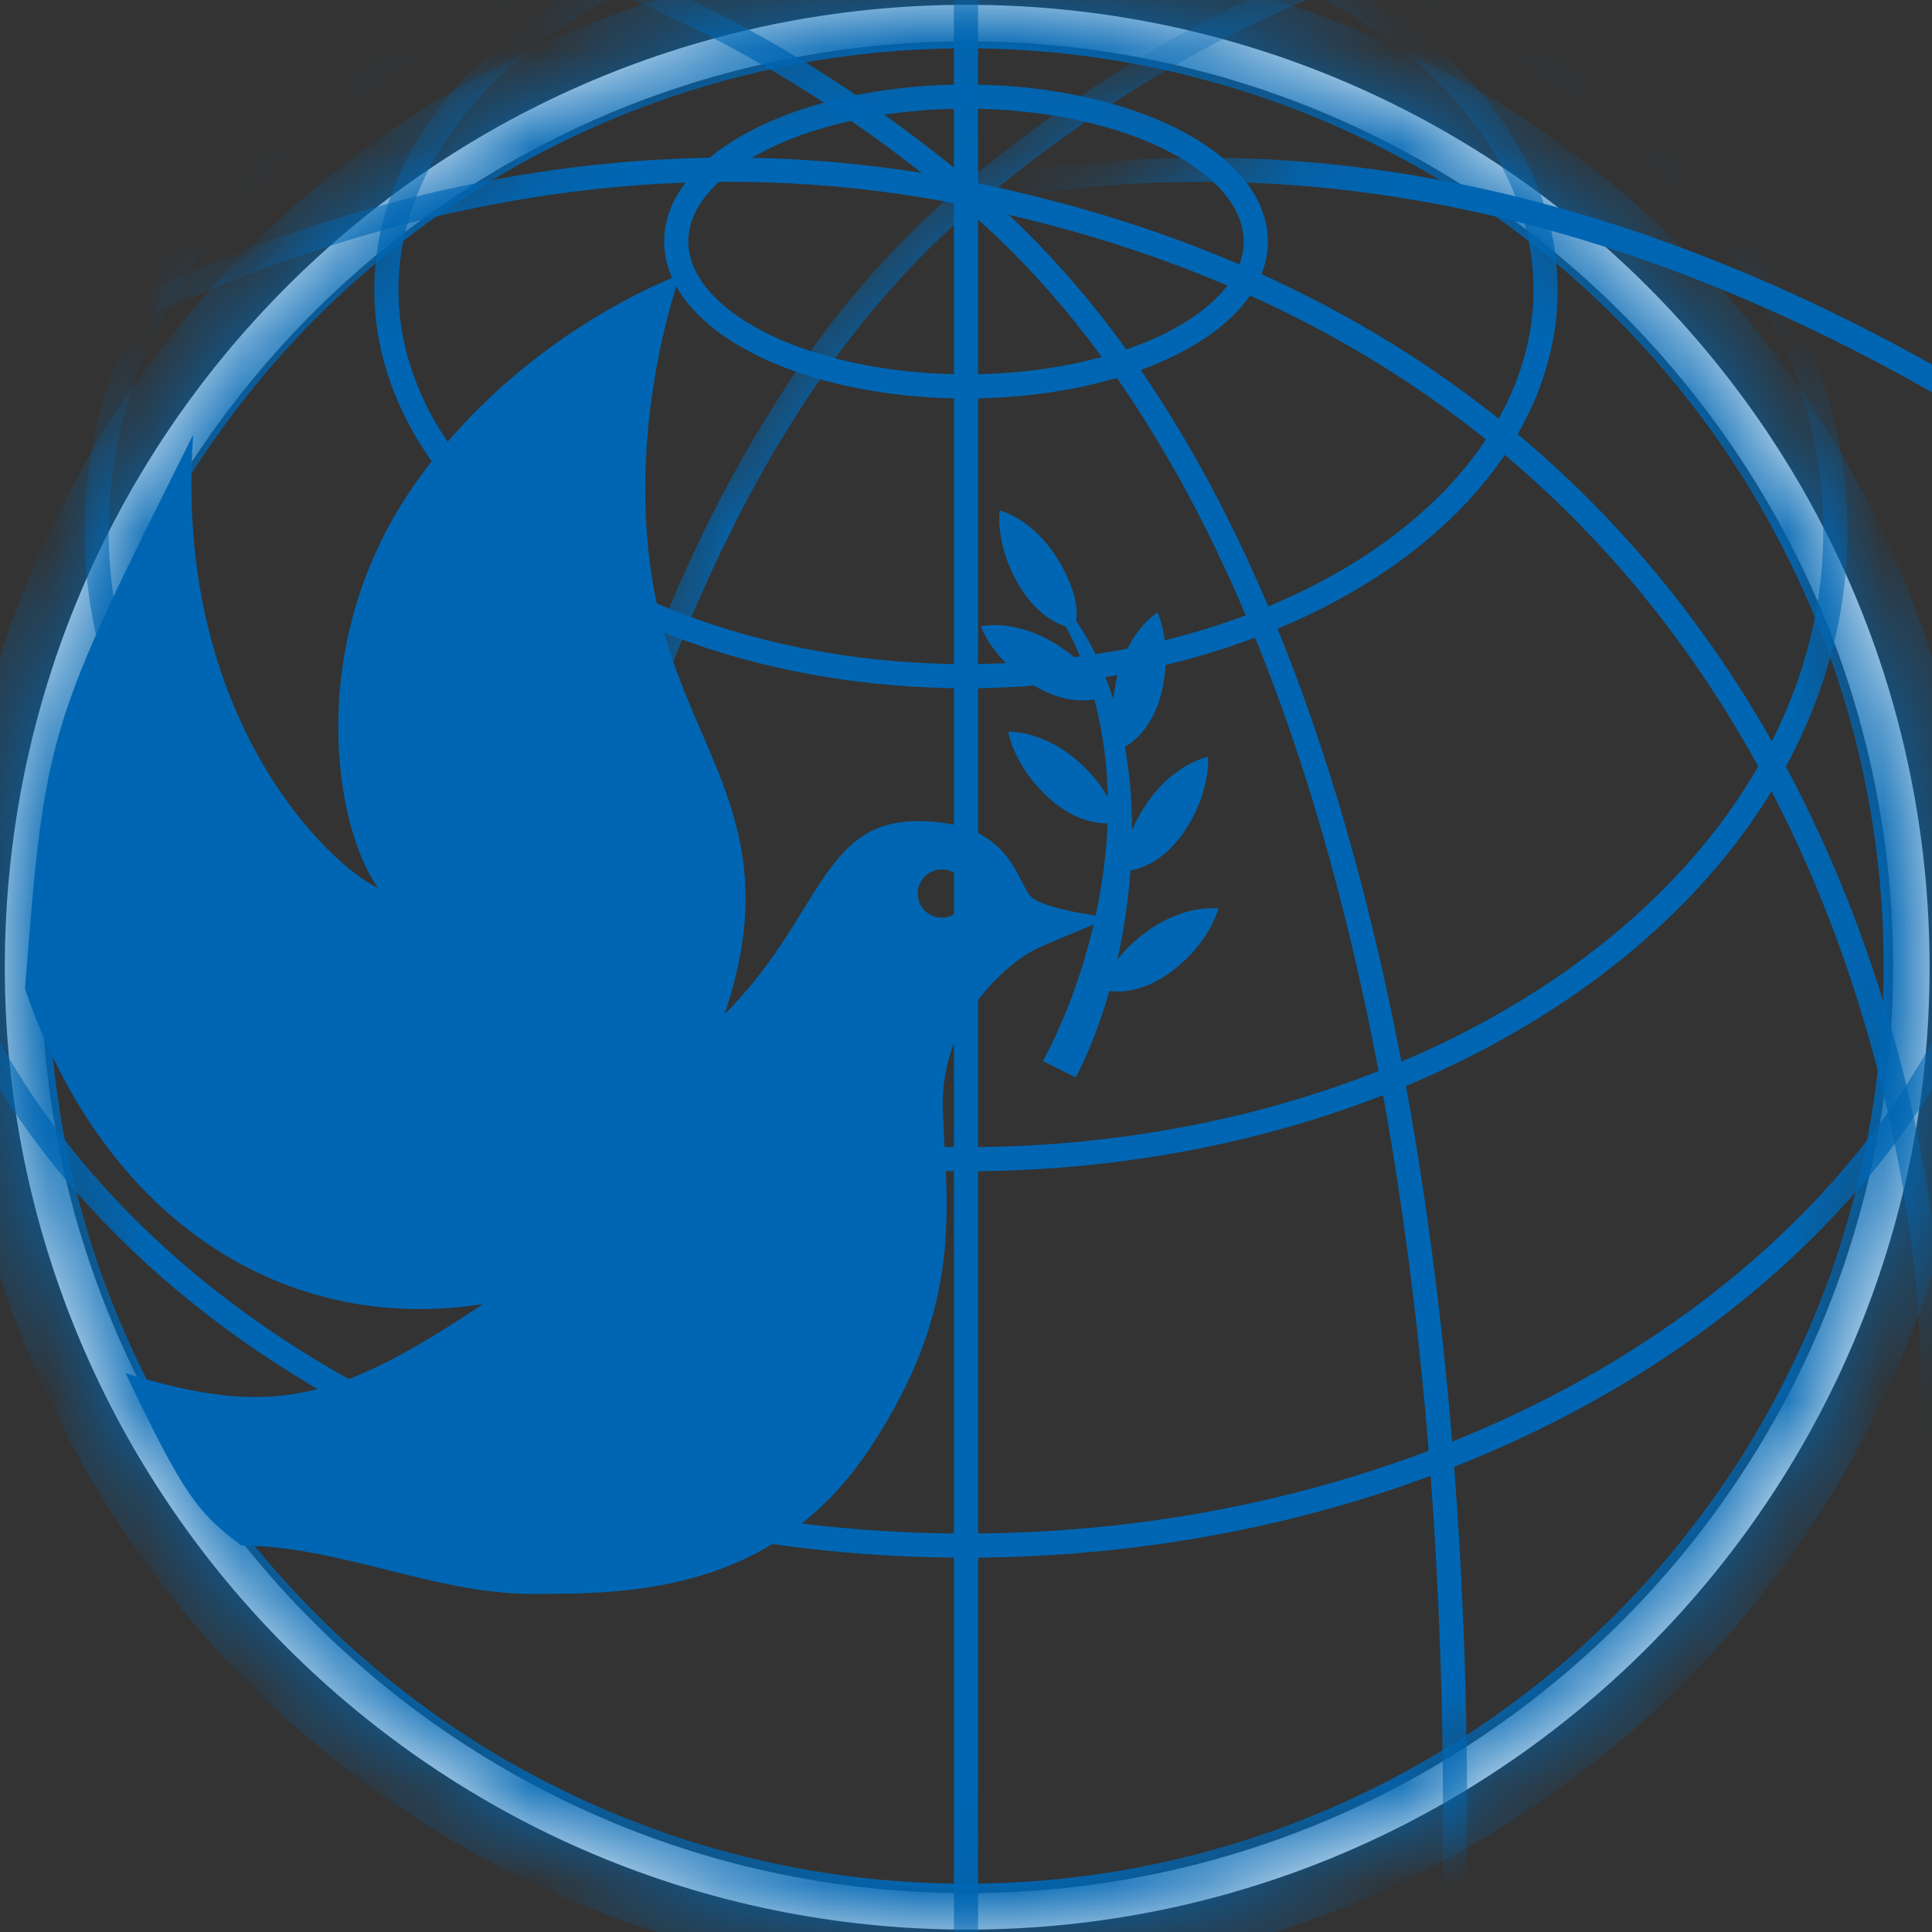 <?xml version="1.0" encoding="UTF-8" standalone="no"?>
<svg width="20px" height="20px" viewBox="0 0 20 20" version="1.1" xmlns="http://www.w3.org/2000/svg" xmlns:xlink="http://www.w3.org/1999/xlink">
    <rect x="0" y="0" width="20" height="20" fill="#333333" stroke="none"/>
    <!-- Generator: sketchtool 3.7.1 (28215) - http://www.bohemiancoding.com/sketch -->
    <title>FB2902CC-44AB-412E-B116-B82B7D5EB22D</title>
    <desc>Created with sketchtool.</desc>
    <defs>
        <circle id="path-1" cx="10" cy="10" r="10"></circle>
        <mask id="mask-2" maskContentUnits="userSpaceOnUse" maskUnits="objectBoundingBox" x="0" y="0" width="20" height="20" fill="white">
            <use xlink:href="#path-1"></use>
        </mask>
        <circle id="path-3" cx="10" cy="10" r="10"></circle>
    </defs>
    <g id="320" stroke="none" stroke-width="1" fill="none" fill-rule="evenodd">
        <g id="320_rsc_v2_000_main_page" transform="translate(-56, -82)">
            <g id="top_menu" transform="translate(0, 64)">
                <g id="rs_logo_white" transform="translate(56, 18)">
                    <g id="Layer_1">
                        <path d="M10.013,0.428 C15.296,0.428 19.597,4.73 19.597,10.013 C19.597,15.296 15.296,19.597 10.013,19.597 C4.73,19.597 0.428,15.296 0.428,10.013 C0.428,4.73 4.73,0.428 10.013,0.428 L10.013,0.428 Z M10.013,0.05 C4.503,0.05 0.05,4.516 0.05,10.013 C0.05,15.509 4.516,19.975 10.013,19.975 C15.509,19.975 19.975,15.509 19.975,10.013 C19.975,4.516 15.522,0.05 10.013,0.05 L10.013,0.05 L10.013,0.05 Z" id="Shape" fill="#FFFFFF"></path>
                        <use id="earth" stroke="#0066B3" mask="url(#mask-2)" xlink:href="#path-1"></use>
                        <g id="meridians">
                            <mask id="mask-4" fill="white">
                                <use xlink:href="#path-3"></use>
                            </mask>
                            <g id="earth"></g>
                            <ellipse id="Oval-4" stroke="#0066B3" stroke-width="0.25" mask="url(#mask-4)" cx="10" cy="7.5" rx="11" ry="8.5"></ellipse>
                            <ellipse id="Oval-4" stroke="#0066B3" stroke-width="0.25" mask="url(#mask-4)" cx="10" cy="5.5" rx="9" ry="6.5"></ellipse>
                            <ellipse id="Oval-4" stroke="#0066B3" stroke-width="0.25" mask="url(#mask-4)" cx="10" cy="3" rx="6" ry="4"></ellipse>
                            <ellipse id="Oval-4" stroke="#0066B3" stroke-width="0.25" mask="url(#mask-4)" cx="10" cy="2.5" rx="3" ry="1.5"></ellipse>
                            <path d="M-8,11 C-8,11 0,-5.34940718e-08 10,2 C20,4 20,14 20,14 L20,21 L-8,21 L-8,11 Z" id="Path-616" stroke="#0066B3" stroke-width="0.25" mask="url(#mask-4)"></path>
                            <path d="M-1,-2.44713371e-08 C-1,-2.44713371e-08 4,-3 10,2 C16,7 15,21 15,21 L-1,21 L-1,-2.44713371e-08 Z" id="Path-616" stroke="#0066B3" stroke-width="0.25" mask="url(#mask-4)"></path>
                            <path d="M0,11 C0,11 8,-6.57151957e-08 18,2 C28,4 28,14 28,14 L28,21 L0,21 L0,11 Z" id="Path-616" stroke="#0066B3" stroke-width="0.25" mask="url(#mask-4)" transform="translate(14, 11.378) scale(-1, 1) translate(-14, -11.378) "></path>
                            <path d="M5,-2.44713939e-08 C5,-2.44713939e-08 10,-3 16,2 C22,7 21,21 21,21 L5,21 L5,-2.44713939e-08 Z" id="Path-616" stroke="#0066B3" stroke-width="0.25" mask="url(#mask-4)" transform="translate(13.031, 10.054) scale(-1, 1) translate(-13.031, -10.054) "></path>
                            <path d="M10,0 L10,20" id="Path-619" stroke="#0066B3" stroke-width="0.25" mask="url(#mask-4)"></path>
                        </g>
                        <path d="M2.5,16 C3.5,16 4.5,16.5 5.5,16.5 C6.5,16.5 8,16.5 9,15 C10,13.5 9.792,12.468 9.76,11.483 C9.729,10.499 10.501,9.931 10.719,9.827 C10.937,9.722 11.5,9.5 11.5,9.5 C11.5,9.5 10.852,9.426 10.686,9.293 C10.519,9.161 10.5,8.5 9.5,8.5 C8.5,8.5 8.5,9.5 7.5,10.5 C8.175,8.504 7.098,7.799 6.781,6.161 C6.448,4.448 7.041,2.845 7.041,2.845 C7.041,2.845 5.348,3.449 4.245,5.084 C3.141,6.719 3.476,8.598 3.916,9.193 C3.422,8.97 1.79,7.437 2,4.5 C0.5,7.5 0.465,7.551 0.259,10.239 C1.089,12.652 2.959,13.818 5,13.5 C3.5,14.5 2.822,14.687 1.3,14.215 C1.903,15.479 2.043,15.657 2.5,16 Z M9.75,9.5 C9.888,9.5 10,9.388 10,9.25 C10,9.112 9.888,9 9.75,9 C9.612,9 9.5,9.112 9.5,9.25 C9.5,9.388 9.612,9.5 9.75,9.5 Z" id="Path-363" fill="#0066B3"></path>
                        <path d="M10.796,10.984 C10.796,10.984 11.38,9.977 11.461,8.623 C11.542,7.253 11,6.431 11,6.431 L11.094,6.369 C11.094,6.369 11.735,7.114 11.718,8.639 C11.7,10.164 11.135,11.154 11.135,11.154 L10.796,10.984 Z" id="Path-364" fill="#0066B3"></path>
                        <path d="M11.12,6.505 C11.12,6.505 10.799,6.481 10.549,6.06 C10.298,5.639 10.348,5.284 10.348,5.284 C10.348,5.284 10.707,5.367 10.973,5.827 C11.239,6.287 11.12,6.505 11.12,6.505 Z" id="Path-365" fill="#0066B3"></path>
                        <path d="M11.625,7.74 C11.625,7.74 11.923,7.618 12.031,7.14 C12.139,6.663 11.982,6.34 11.982,6.34 C11.982,6.34 11.666,6.53 11.555,7.05 C11.444,7.569 11.625,7.74 11.625,7.74 Z" id="Path-365" fill="#0066B3"></path>
                        <path d="M11.671,9.013 C11.671,9.013 11.992,9.007 12.265,8.6 C12.537,8.192 12.506,7.835 12.506,7.835 C12.506,7.835 12.143,7.899 11.853,8.344 C11.564,8.789 11.671,9.013 11.671,9.013 Z" id="Path-365" fill="#0066B3"></path>
                        <path d="M11.44,10.248 C11.44,10.248 11.746,10.347 12.136,10.05 C12.526,9.754 12.613,9.406 12.613,9.406 C12.613,9.406 12.248,9.348 11.83,9.675 C11.411,10.001 11.44,10.248 11.44,10.248 Z" id="Path-365" fill="#0066B3"></path>
                        <path d="M11.397,7.221 C11.397,7.221 11.1,7.346 10.686,7.085 C10.271,6.823 10.154,6.484 10.154,6.484 C10.154,6.484 10.512,6.395 10.958,6.684 C11.403,6.973 11.397,7.221 11.397,7.221 Z" id="Path-365" fill="#0066B3"></path>
                        <path d="M11.533,8.517 C11.533,8.517 11.219,8.589 10.856,8.259 C10.493,7.93 10.437,7.576 10.437,7.576 C10.437,7.576 10.806,7.55 11.194,7.912 C11.583,8.274 11.533,8.517 11.533,8.517 Z" id="Path-365" fill="#0066B3"></path>
                    </g>
                </g>
            </g>
        </g>
    </g>
</svg>